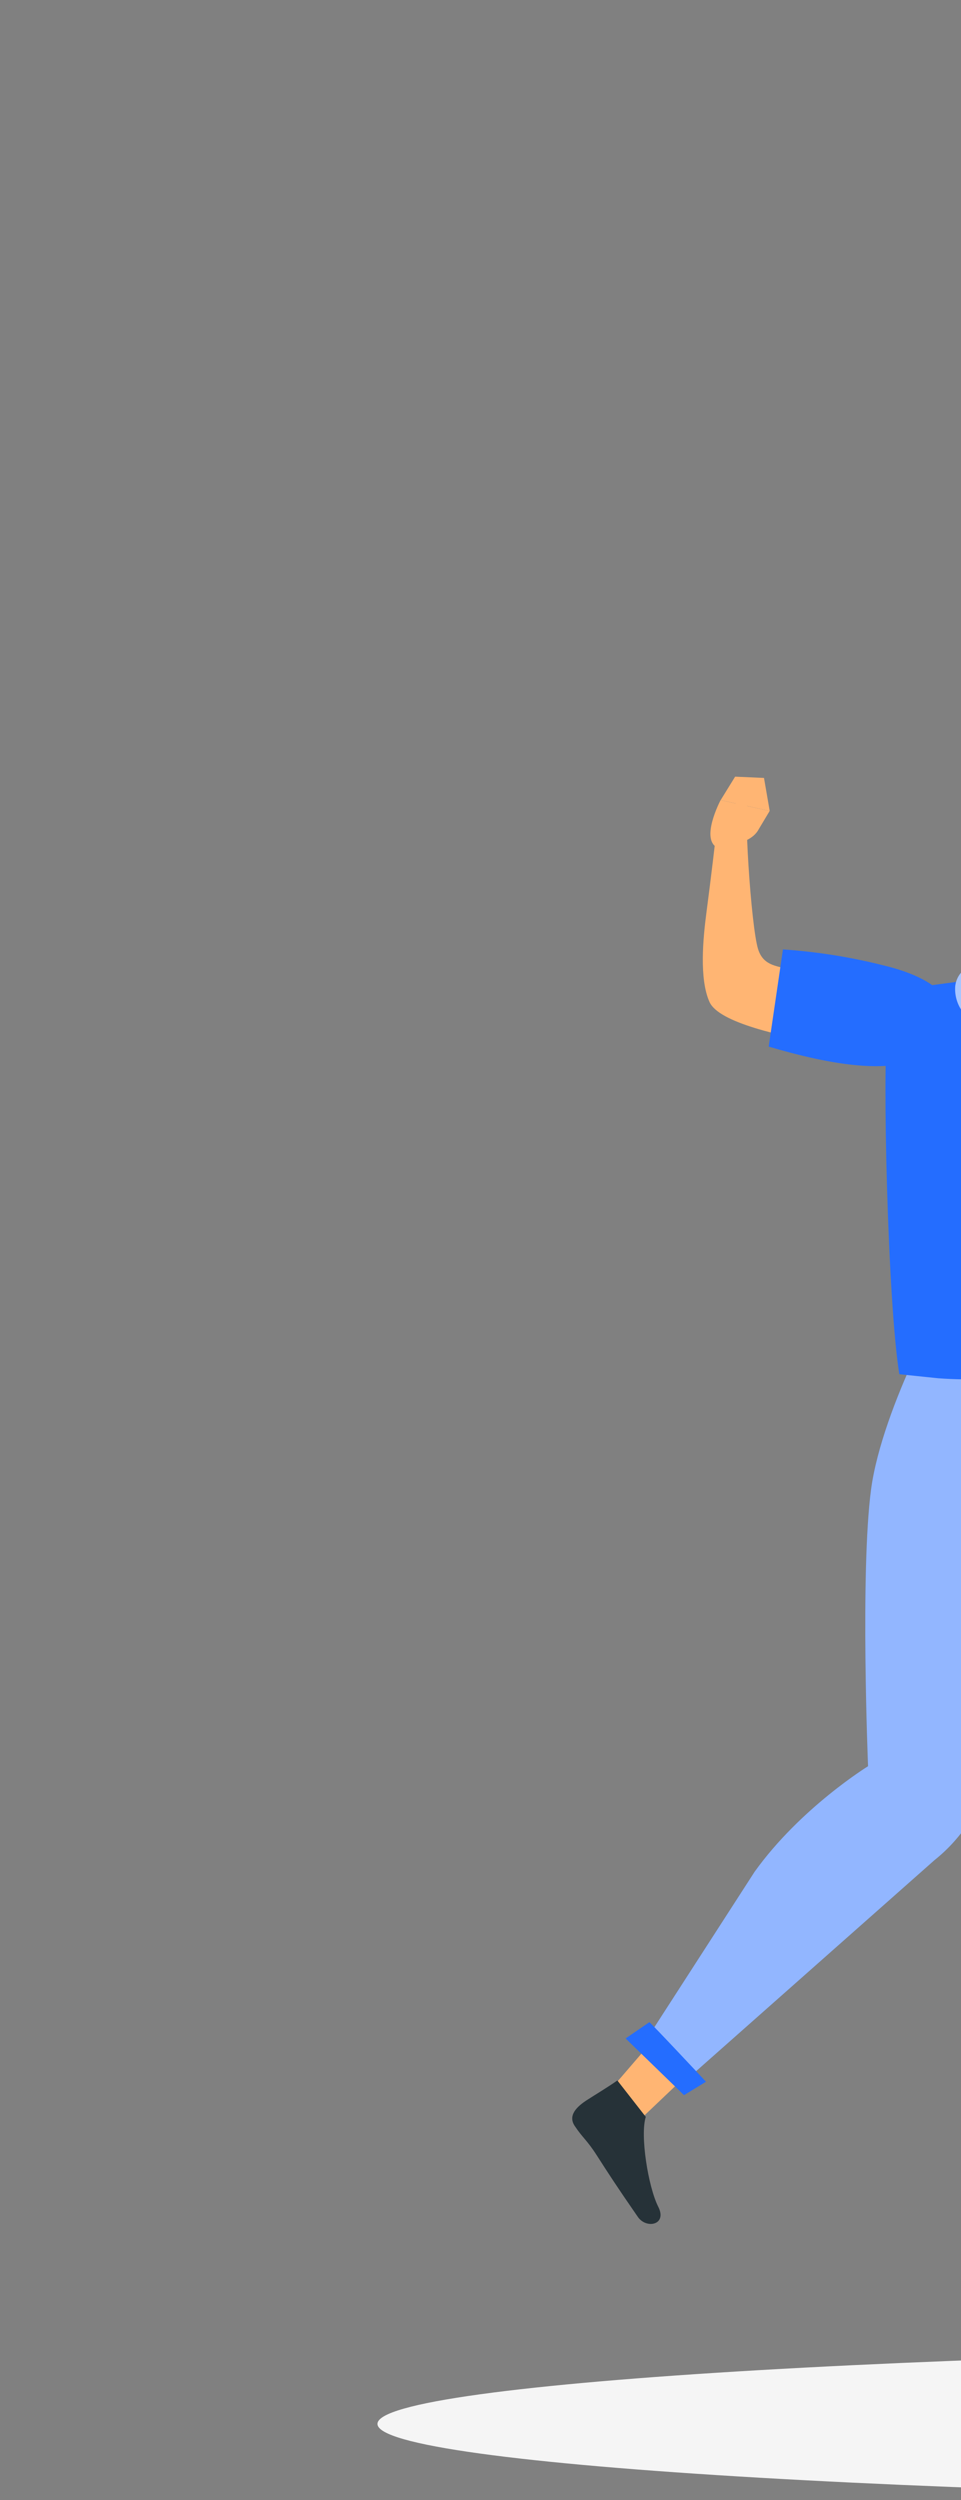 <svg width="80" height="208" viewBox="0 0 80 208" fill="none" xmlns="http://www.w3.org/2000/svg">
<rect x="0" y="0" width="80" height="208" fill="#808080" stroke="none"/>
<path d="M140 208C199.966 208 248.579 205.166 248.579 201.67C248.579 198.175 199.966 195.341 140 195.341C80.034 195.341 31.422 198.175 31.422 201.67C31.422 205.166 80.034 208 140 208Z" fill="#F5F5F5"/>
<path d="M50.193 174.586L57.429 166.177L61.209 168.811L52.456 177.136L50.193 174.586Z" fill="#FFB573"/>
<path d="M53.1 184.449C51.302 181.85 50.647 180.832 49.678 179.322C48.849 178.031 48.508 177.88 47.836 176.868C47.276 176.012 47.97 175.28 48.956 174.665C49.437 174.352 50.636 173.63 51.392 173.094L53.76 176.124C53.273 177.634 53.956 181.922 54.785 183.577C55.586 185.109 53.816 185.484 53.1 184.449Z" fill="#263238"/>
<path d="M85.333 110.147L94.629 112.177C94.629 112.177 113.848 132.512 115.198 139.854C115.881 143.555 105.163 167.989 105.163 167.989L100.582 167.866C100.582 167.866 103.382 146.949 106.714 142.062L83.631 125.993C83.631 125.993 79.464 113.776 85.333 110.147Z" fill="#246DFF"/>
<path opacity="0.5" d="M85.333 110.147L94.629 112.177C94.629 112.177 113.848 132.512 115.198 139.854C115.881 143.555 105.163 167.989 105.163 167.989L100.582 167.866C100.582 167.866 103.382 146.949 106.714 142.062L83.631 125.993C83.631 125.993 79.464 113.776 85.333 110.147Z" fill="white"/>
<path d="M90.161 110.846C90.161 110.846 79.851 107.346 79.448 107.089C79.045 106.832 73.428 117.081 72.515 123.913C71.602 130.746 72.263 146.949 72.263 146.949C72.263 146.949 66.641 150.404 62.822 155.727L54.119 169.213L57.406 172.803L77.79 154.766C80.217 152.831 81.892 150.112 82.528 147.078L90.161 110.846Z" fill="#246DFF"/>
<path opacity="0.5" d="M90.161 110.846C90.161 110.846 79.851 107.346 79.448 107.089C79.045 106.832 73.428 117.081 72.515 123.913C71.602 130.746 72.263 146.949 72.263 146.949C72.263 146.949 66.641 150.404 62.822 155.727L54.119 169.213L57.406 172.803L77.79 154.766C80.217 152.831 81.892 150.112 82.528 147.078L90.161 110.846Z" fill="white"/>
<path d="M86.968 81.727L82.572 81.302L77.151 82.023C76.327 82.129 75.56 82.504 74.971 83.09C74.382 83.675 74.002 84.438 73.892 85.261C73.433 88.576 73.892 108.336 74.866 114.335L78.103 114.671C83.429 115.068 90.244 114.19 95.222 112.25C95.222 112.25 95.497 90.528 95.458 86.323C95.451 85.498 95.174 84.698 94.668 84.045C94.162 83.393 93.456 82.924 92.658 82.711L86.968 81.727Z" fill="#246DFF"/>
<path d="M79.52 82.035C79.456 82.828 79.692 83.616 80.181 84.243C80.668 84.871 81.232 85.435 81.861 85.921C82.628 86.564 83.541 87.246 84.527 87.073C85.512 86.899 85.938 86.424 86.263 85.323C87.103 86.547 87.164 87.173 88.032 87.218C88.311 87.191 88.581 87.103 88.823 86.962C89.065 86.82 89.273 86.627 89.432 86.396C90.046 85.844 90.419 85.073 90.468 84.249C90.603 82.644 89.242 81.219 87.702 80.721C86.143 80.277 84.534 80.033 82.914 79.994C81.497 79.871 79.733 80.385 79.52 82.035Z" fill="#246DFF"/>
<path opacity="0.6" d="M79.52 82.035C79.456 82.828 79.692 83.616 80.181 84.243C80.668 84.871 81.232 85.435 81.861 85.921C82.628 86.564 83.541 87.246 84.527 87.073C85.512 86.899 85.938 86.424 86.263 85.323C87.103 86.547 87.164 87.173 88.032 87.218C88.311 87.191 88.581 87.103 88.823 86.962C89.065 86.82 89.273 86.627 89.432 86.396C90.046 85.844 90.419 85.073 90.468 84.249C90.603 82.644 89.242 81.219 87.702 80.721C86.143 80.277 84.534 80.033 82.914 79.994C81.497 79.871 79.733 80.385 79.52 82.035Z" fill="white"/>
<path d="M68.578 81.229C65.554 80.307 63.7 80.86 63.107 78.965C62.513 77.069 61.847 66.619 62.312 66.496C61.449 66.765 60.699 67.055 59.842 67.324C59.528 70.198 59.183 73.07 58.806 75.94C58.532 78.037 58.196 81.436 59.064 83.365C59.848 85.104 65.016 86.189 68.757 86.904C69.855 85.808 68.578 81.229 68.578 81.229Z" fill="#FFB573"/>
<path d="M78.103 86.983C80.718 84.103 78.663 81.531 73.534 80.318C70.794 79.626 67.998 79.182 65.178 78.993L63.991 87.078C68.88 88.515 75.426 89.924 78.103 86.983Z" fill="#246DFF"/>
<path d="M63.162 68.99L64.07 67.475L59.987 66.57C59.987 66.57 58.212 69.924 59.797 70.562L60.799 70.332C61.667 70.148 62.72 69.835 63.162 68.99Z" fill="#FFB573"/>
<path d="M63.6 64.724L61.197 64.618L59.993 66.569L64.076 67.475L63.6 64.724Z" fill="#FFB573"/>
<path d="M54.057 168.246C54.186 168.297 58.772 173.2 58.772 173.2L56.941 174.318L52.08 169.599L54.057 168.246Z" fill="#246DFF"/>
</svg>
